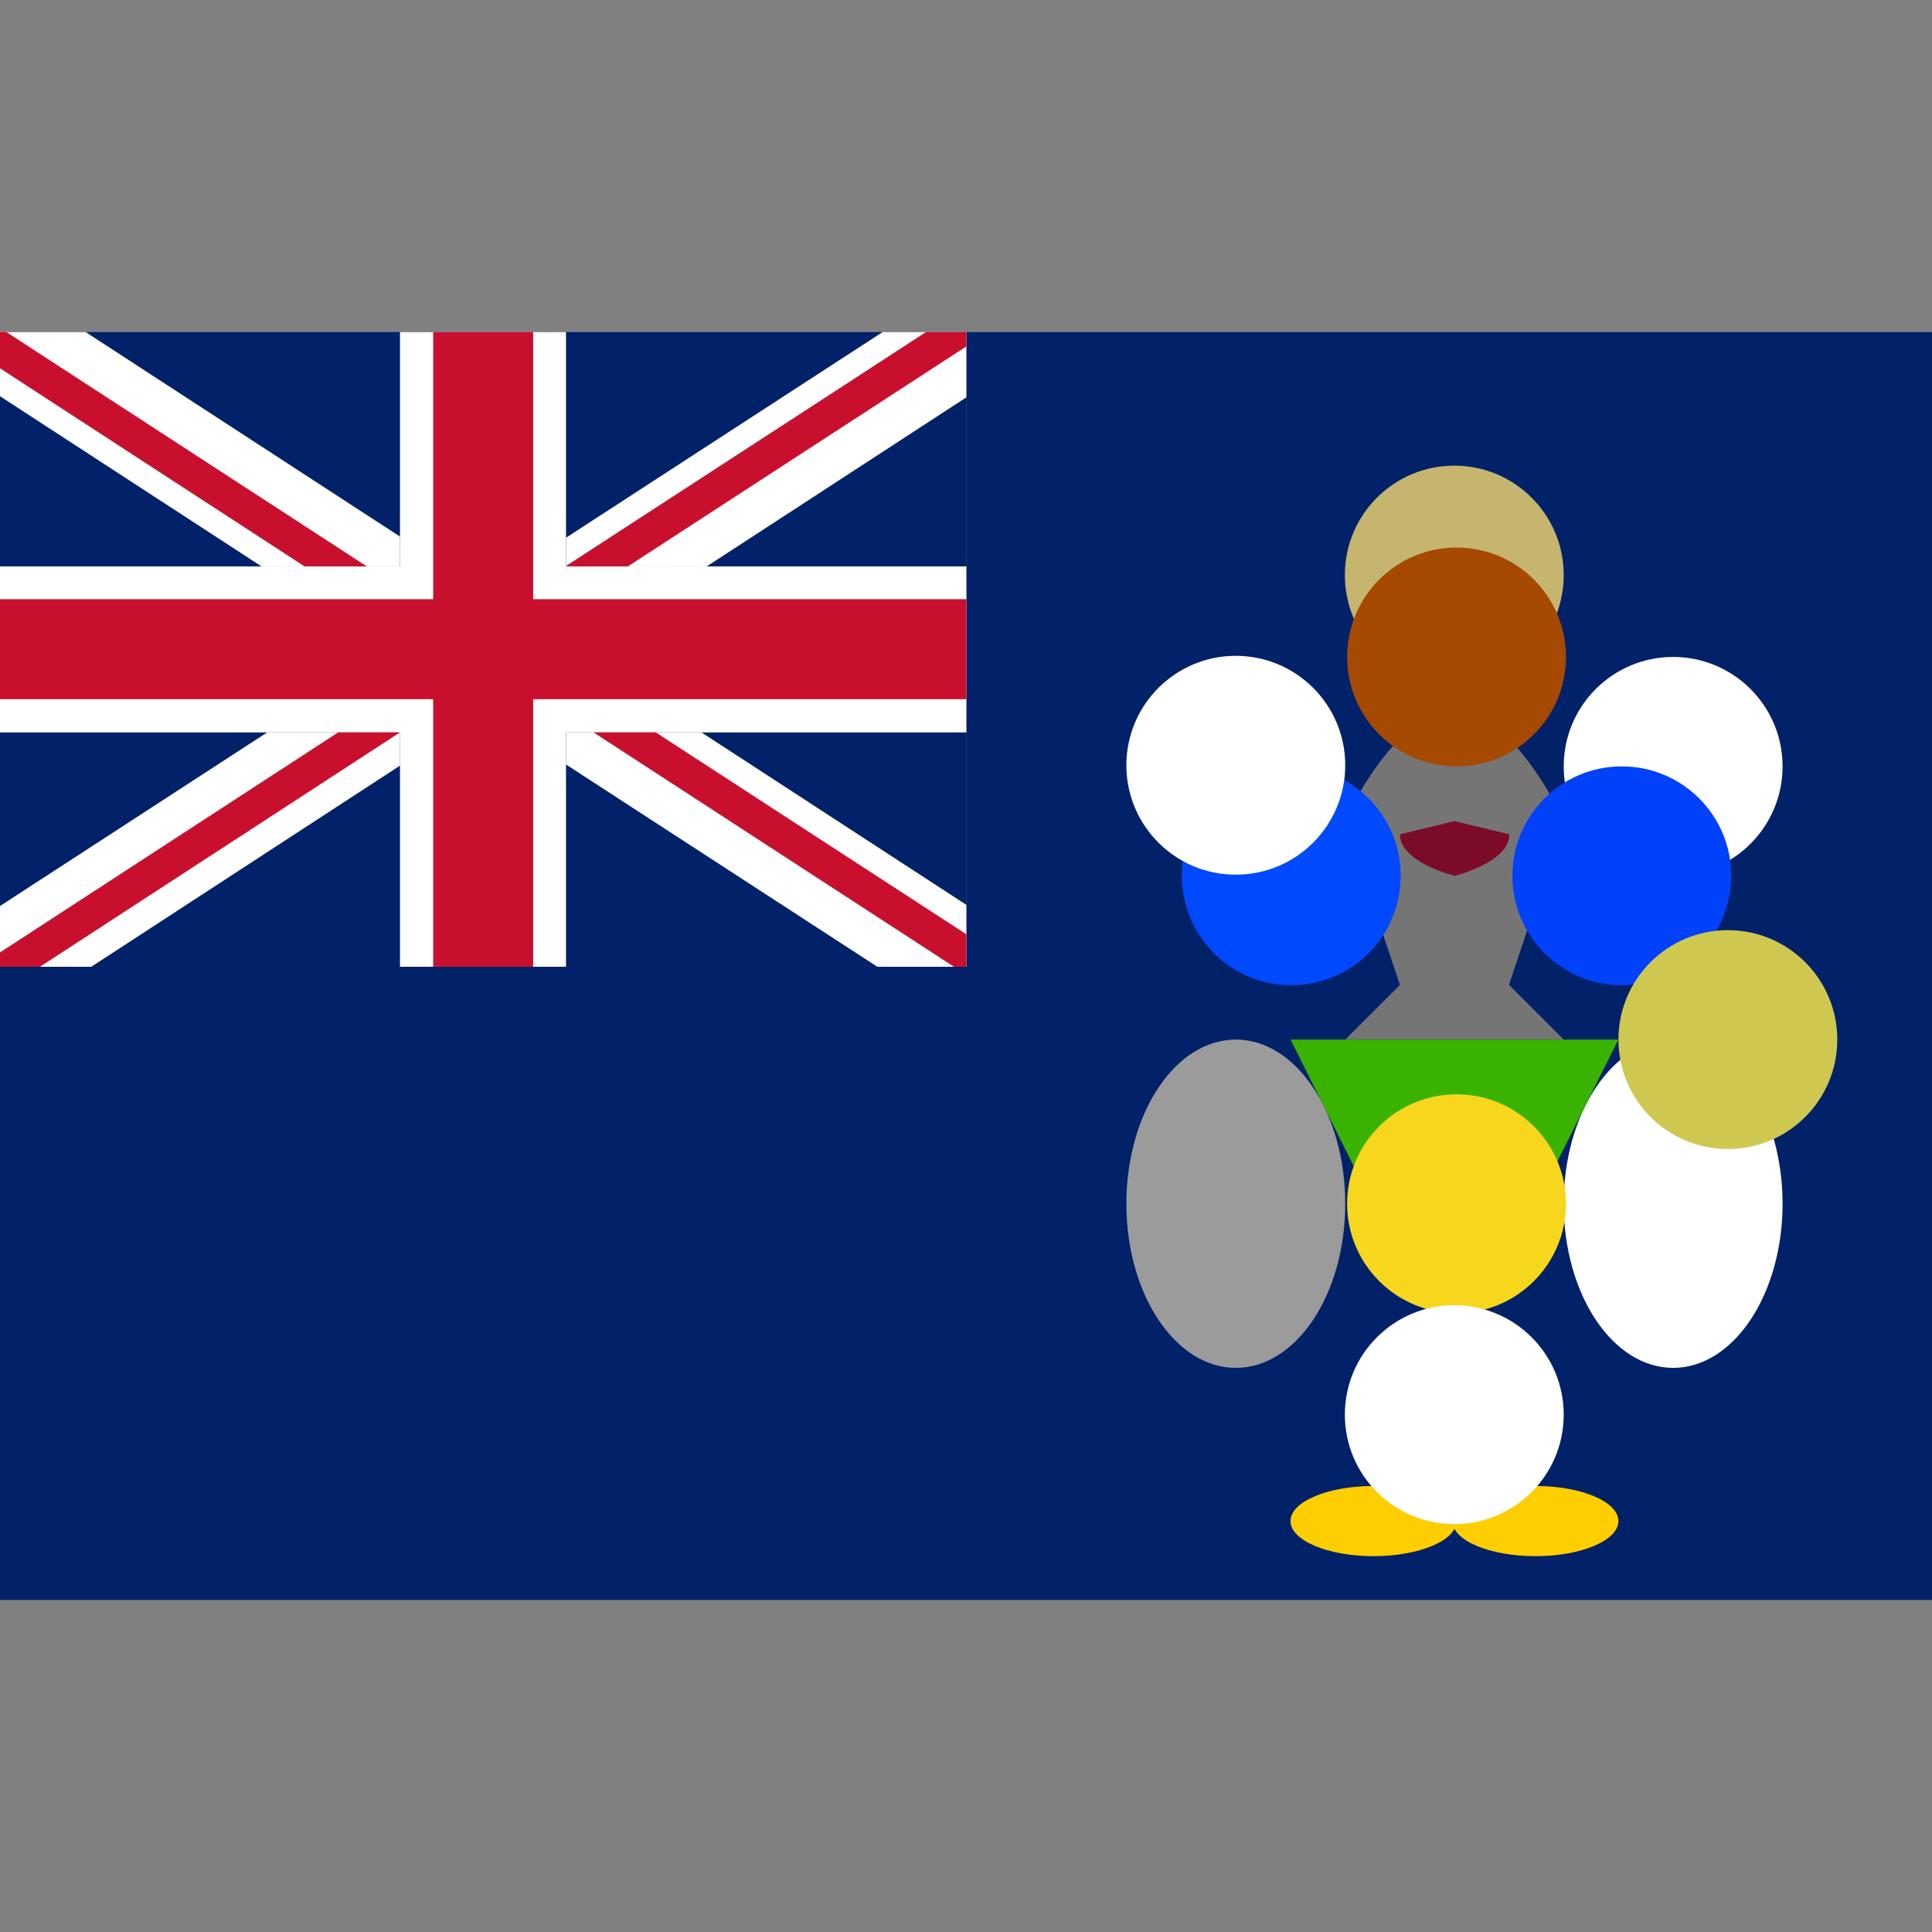 <svg version="1.1" id="Layer_1" xmlns="http://www.w3.org/2000/svg" x="0" y="0" viewBox="0 0 512 512" xml:space="preserve"><rect x="0" y="0" width="512" height="512" fill="#808080" stroke="none"/><style>.st0{fill:#012169}.st1{fill:#fff}.st2{fill:#c8102e}.st3{fill:#ffce00}</style><path class="st0" d="M256.1 88v168.2H0V424h512V88z"/><g id="Union_flag"><path class="st0" d="M0 88h256.1v168.2H0z"/><path class="st1" d="M106 150.1v-7.9L22.7 88H0v17l69.3 45.1zM106 194.1H70.8L0 240.1v16.1h24.2l81.8-53.3zM233.9 88L150 142.5v7.6h37.3l68.8-44.8V88zM150 194.1v8.5l82.5 53.6h23.6v-16.4l-70.2-45.7z"/><path class="st1" d="M256.1 150.1H150V88h-44v62.1H0v44h106v62.1h44v-62.1h106.1z"/><path class="st2" d="M256.1 158.8H141.3V88h-26.5v70.8H0v26.5h114.8v70.9h26.5v-70.9h114.8z"/><path class="st2" d="M97.2 150.1L1.7 88H0v9.6l80.7 52.5zM106 194.1H89.6L0 252.4v3.8h10.6zM157.3 194.1l95.5 62.1h3.3v-8.6l-82.3-53.5zM245.4 88L150 150v.1h16.4l89.7-58.3V88z"/></g><ellipse class="st1" cx="443.4" cy="319" rx="29" ry="43.5"/><ellipse class="st3" cx="406.9" cy="403.1" rx="22" ry="9.3"/><ellipse class="st3" cx="364" cy="403.1" rx="22" ry="9.3"/><path fill="#39b200" d="M342 275.5l43.4 86.9 43.5-86.9z"/><ellipse cx="327.5" cy="319" rx="29" ry="43.5" fill="#9b9b9b"/><path d="M371 261l-14.5 14.5h57.9L399.9 261l14.5-43.5s-13-29-29-29-29 29-29 29L371 261z" fill="#757575"/><circle cx="385.4" cy="152.4" r="29" fill="#c6b56f"/><circle cx="386" cy="174.1" r="29" fill="#a54a00"/><circle class="st1" cx="443.4" cy="203.1" r="29"/><circle cx="342.2" cy="232.1" r="29" fill="#0049ff"/><circle cx="429.8" cy="232.1" r="29" fill="#0041f9"/><circle cx="386" cy="319" r="29" fill="#f7d71e"/><circle cx="457.9" cy="275.5" r="29" fill="#cec851"/><circle class="st1" cx="385.4" cy="374.9" r="29"/><path d="M371 221.1l14.5-3.5 14.5 3.5c0 7.5-14.5 11-14.5 11s-14.5-3.5-14.5-11z" fill="#7c0b29"/><circle class="st1" cx="327.5" cy="202.8" r="29"/></svg>
